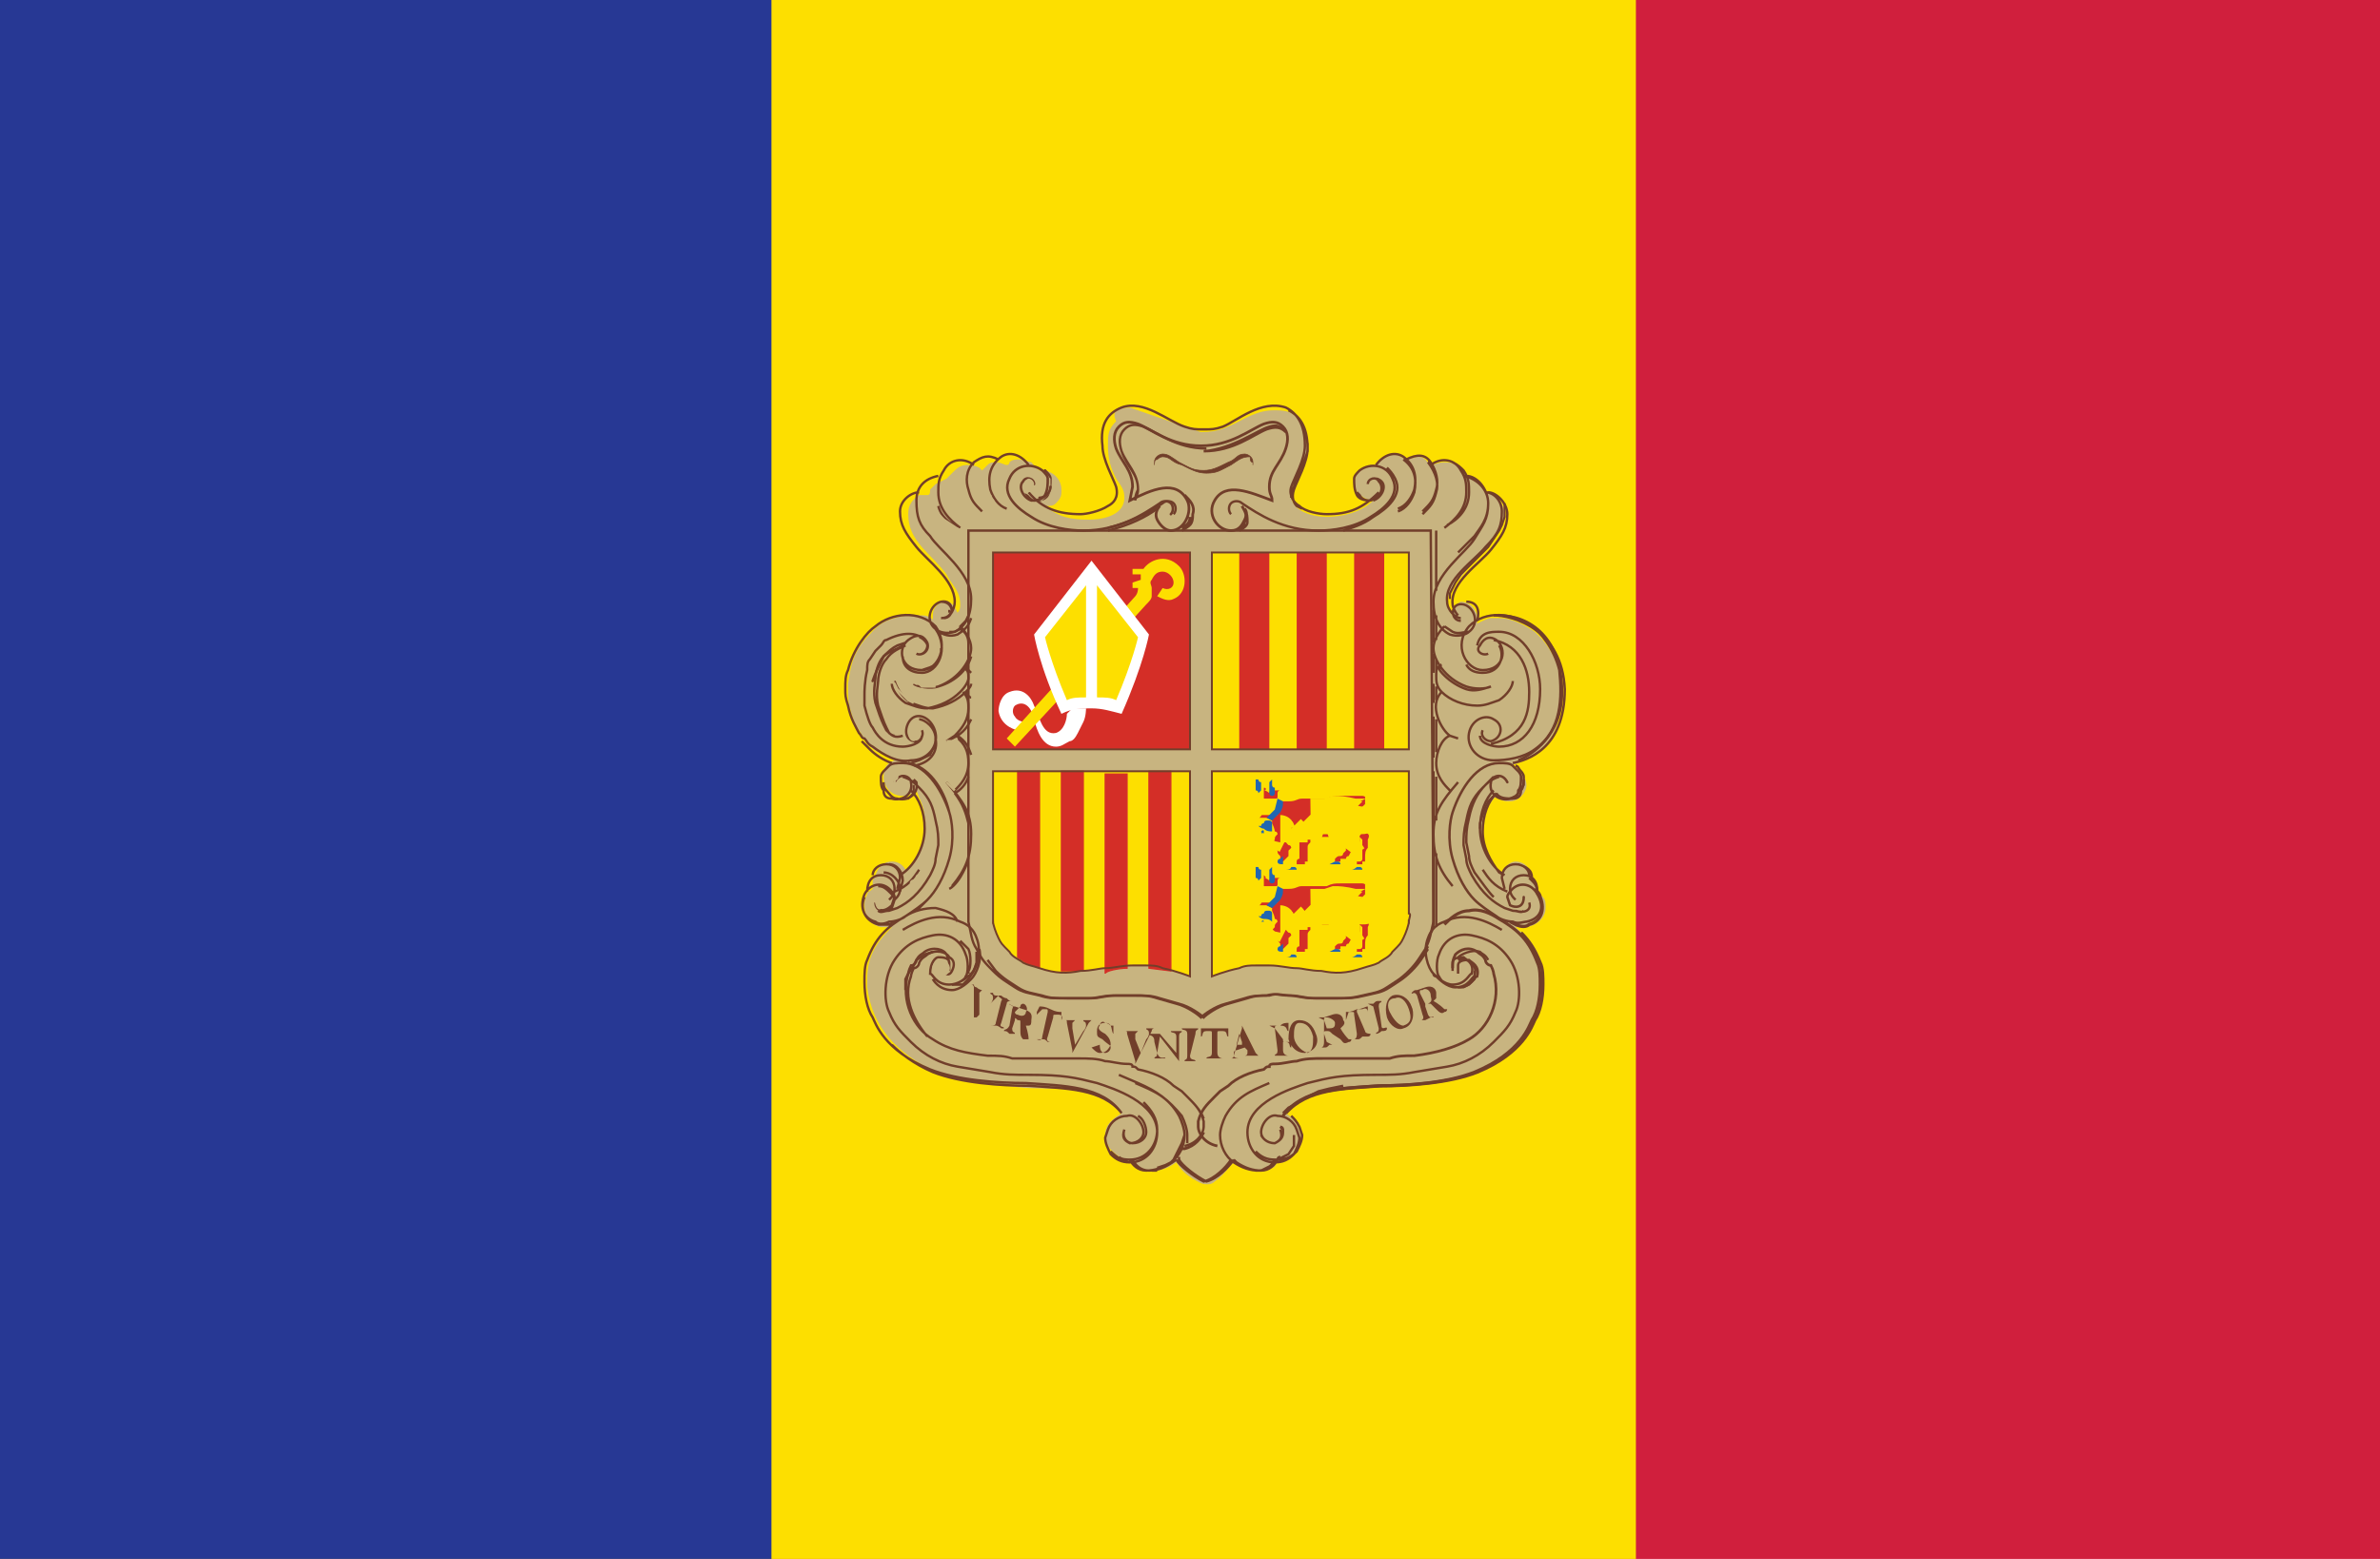 <svg xmlns="http://www.w3.org/2000/svg" width="87" height="57"><path fill="#D01F3D" d="M0-1.7h88v61.6H0z"/><path fill="#FDDF00" d="M0-1.7h59.8v61.6H0z"/><path fill="#273894" d="M0-1.7h28.2v61.6H0z"/><path fill="#C8B480" d="m41.3 14.9 2.6.9c.7 0 1-.2 1.6-.5.4-.2.7-.3 1.1-.3.5 0 .8.1 1 .5.1.2.2.7.2.9-.1.5-.2.7-.4 1.1-.1.2-.2.3-.2.6 0 .6.8.8 1.3.8.1 0 1.1 0 1.7-.6-.3 0-.7-.3-.7-.6 0-.4.3-.6.6-.7h.2l.1-.2c.2-.1.3-.2.5-.2.1 0 .2 0 .3.1l.2.1.4-.1c.1 0 .2 0 .3.1l.2.2c.1 0 .3-.1.5-.1.3 0 .5.1.7.3.1.1.1.2.1.2.1 0 .4.1.5.2.1.1.1.1.1.2s.1.2.2.2.1 0 .2.1c.2.1.4.4.4.7 0 .1 0 .2-.1.3-.3.9-.9 1.2-1.5 2-.3.3-.5.6-.5 1 0 .1.1.3.2.4 0-.2.1-.4.3-.5.3 0 .5.2.6.5v.3c.2-.1.4-.2.5-.2h.3c.5 0 1 .3 1.3.5.9.8 1.1 2 1 2.3-.1.7 0 2-1.9 2.6.3.1.6.4.6.7 0 .3-.3.6-.6.6-.2 0-.3 0-.5-.2-.4.4-.5.8-.5 1.3 0 .3.1.5.2.8.1.3.2.5.5.7.1-.2.3-.4.5-.4s.4.1.5.3v.2c0 .1.1.1.2.2l.1.4c0 .1.1.1.2.2s.1.2.1.4c0 .4-.4.7-.8.7h-.3c.2.2.4.3.6.6.3.4.3.7.4 1.2v.2c0 .6-.1 1-.4 1.5-.3.5-.5.8-1 1.2-.7.5-1.3.7-2.2.9-.6.1-.9.2-1.5.2-.8 0-1.2 0-1.9.1-1 .1-1.7.2-2.4.9.3.2.6.5.6.9s-.3.7-.7.9h-.2c-.1.1-.1.2-.2.2-.2.1-.3.1-.5.1-.4 0-.6-.1-.9-.3-.3.3-.4.5-.7.7-.1.1-.2.1-.3.1-.2 0-.3-.1-.5-.2-.3-.2-.4-.3-.6-.6-.3.2-.5.3-.9.3-.2 0-.4 0-.5-.1-.1-.1-.1-.2-.2-.2l-.3-.1c-.4-.2-.7-.5-.7-.9s.3-.6.6-.8c-.7-.7-1.4-.8-2.3-.9-.8 0-1.2 0-1.9-.1-.6 0-.9-.1-1.5-.2-.4-.1-.7-.1-1.1-.3-1.4-.7-2.3-1.6-2.5-3.1v-.3c0-.8.3-1.3.9-1.9h-.4c-.4-.1-.6-.4-.6-.8 0-.1 0-.2.1-.4 0-.1.1-.1.2-.2v-.3l.1-.2c.1-.3.3-.5.6-.5.2 0 .4.1.5.3.2-.1.3-.3.4-.5.2-.4.3-.6.3-1.1 0-.3 0-.5-.1-.8l-.2-.5c-.1.1-.3.2-.5.2-.4 0-.7-.3-.7-.7 0-.3.1-.5.4-.6-.2-.2-.4-.2-.6-.3-.4-.2-.5-.5-.7-.8-.2-.2-.2-.4-.3-.7-.1-.3-.1-.5-.1-.8V25c.1-.7.2-1.1.6-1.6.3-.3.4-.5.8-.7.3-.1.5-.2.9-.2h.3c.2 0 .3 0 .4.1.1 0 .1.1.1.1v-.2c0-.3.2-.5.5-.5.2 0 .3.2.4.4.1-.1.1-.2.1-.3 0-.5-.3-.7-.5-1.1-.6-.8-1.4-1.2-1.4-2.2 0-.3.1-.5.4-.7h.3c.1 0 .1-.1.1-.2l.2-.2.4-.2.2-.2c.2-.2.3-.3.6-.3.1 0 .2 0 .4.1l.1.1.2-.2c.1-.1.2-.1.3-.1.2 0 .3.1.4.1.1 0 .1-.1.1-.1.1-.1.2-.1.4-.1l.4.1c.1.1.1.2.3.3h.2c.4.1.6.4.6.7 0 .2 0 .3-.2.5-.1.1-.2.1-.4.1.5.4.9.5 1.6.5.6 0 1.3-.2 1.3-.8 0-.3-.1-.4-.3-.7-.2-.4-.3-.7-.3-1.2 0-.4 0-.6.3-.9-.2-.4.1-.5.5-.5z"/><path stroke="#713E2A" stroke-width=".092" stroke-linejoin="round" d="M37.5 18c0 .1.2.3.3.3.1 0 .4 0 .5-.2.1-.2.1-.4.1-.6 0-.1-.1-.2-.2-.3l-.7.8z" fill="none"/><path stroke="#713E2A" stroke-width=".091" stroke-linecap="round" d="M55.1 28.6c-.2-.4-.6-.2-.6 0-.1.5.4.7.7.6.2 0 .3-.1.3-.3.1-.1.1-.3.1-.5 0-.1-.1-.2-.1-.2l-.2-.2c-.1-.1-.3-.1-.5-.1-.8 0-1.4.9-1.7 1.8-.1.3-.2 1 0 1.7s.5 1.2.8 1.5c.2.2.5.4.8.6.1.1.4.2.6.2.2.1.4 0 .5 0 .5-.1.7-.5.4-1-.2-.4-.7-.5-1-.1 0 0-.1.1-.1.2l.1.3c.2.1.5.1.5-.3" fill="none"/><path stroke="#713E2A" stroke-width=".112" d="M52.8 33.8c.2-.2.5-.5.9-.5.4-.1.8.1 1.1.3.7.4 1.1.8 1.4 1.6.1.2.1.5.1.8 0 .5-.1 1-.3 1.3-.1.2-.4 1.2-2.1 1.9-1 .4-2.5.5-3.5.5-1.4.1-2.8.1-3.5 1.1" fill="none"/><path d="M53.1 35.4c0-.2 0-.3.1-.5.2-.2.5-.3.8-.1.1.1.2.1.3.3 0 .1.1.2.2.2.1.2.1.3.1.3.3 1-.2 2-.9 2.4-.5.3-1.2.5-2 .6-.4 0-.6 0-.9.1h-2.4c-.4 0-.7 0-1 .1-.2 0-.5.1-.8.1-.1 0-.2 0-.2.1-.1 0-.1 0-.2.1-.5.1-1 .3-1.3.6l-.3.2-.2.2c-.3.3-.5.5-.6.9v.2c0 .2.2.6.7.7m.9-23.4c.1.2.2.3.1.5s-.2.4-.5.4c-.5 0-.9-.6-.6-1.1.4-.7 1.3-.3 2.1 0 0-.2-.1-.2-.1-.5 0-.6.4-.8.6-1.4.1-.3.1-.6-.1-.8-.2-.2-.4-.2-.7-.1-.5.2-1.2.8-2.3.8-1.1 0-1.8-.6-2.3-.8-.3-.1-.5-.1-.7.1-.2.2-.2.5-.1.8.2.5.6.8.6 1.4l-.1.5c.8-.4 1.7-.8 2.1 0 .2.4-.1 1.1-.6 1.1-.2 0-.4-.2-.5-.4-.1-.2 0-.4.1-.5m.9-.4c.2.2.4.4.3.7 0 .4-.1.4-.4.6m.3-.5c0 .2-.1.3-.3.4" stroke="#713E2A" stroke-width=".099" fill="none"/><path fill="#C8B480" d="m38.1 17.2.2.2.1.1v.5l-.1.1-.1.1-.1.1h-.3l-.1-.1-.1-.1-.2-.1-.1-.1v-.1l.8-.6z"/><path stroke="#713E2A" stroke-width=".092" stroke-linecap="round" d="M37.8 17.7c0-.2-.3-.3-.4-.1-.2.2 0 .6.3.7.1 0 .4 0 .5-.2.1-.2.1-.4.1-.6 0-.1-.1-.2-.2-.3-.4-.3-1-.2-1.2.3-.3.6.3 1.1.8 1.4.6.4 1.4.5 1.9.5 1.3 0 2.2-.6 2.8-1 .1-.1.3-.1.4 0 .1.1.1.3 0 .4" fill="none"/><path stroke="#713E2A" stroke-width=".093" d="m34.1 34.8-.3.1-.3.2-.1.2-.2.3-.1.2v.4m2.6-1.4v.4l-.1.3-.2.3-.2.2h-.4" fill="none"/><path stroke="#713E2A" stroke-width=".105" d="M44 41.4c-.1.2-.3.5-.7.6h-.1" fill="none"/><path stroke="#713E2A" stroke-width=".119" d="M55.6 34.1c.3.3.5.6.7 1.1.1.2.1.5.1.8 0 .5-.1 1-.3 1.3-.1.2-.4 1.2-2.1 1.9-1 .4-2.5.5-3.5.5-1.4.1-2.7.1-3.5 1" fill="none"/><path stroke="#713E2A" stroke-width=".082" d="M53.3 35c.1-.1.5-.3.8-.2.1.1.2.1.3.3" fill="none"/><path stroke="#713E2A" stroke-width=".119" d="m55.2 33.7.2.1c.2.1.4.1.5 0 .4-.1.6-.5.4-1 0-.1-.1-.2-.2-.3" fill="none"/><path stroke="#713E2A" stroke-width=".092" stroke-linecap="round" d="M33 23.6c-.3.2-.5.2-.7.4-.2.4-.3.6-.4.9m6.5-7.1c0 .2-.2.4-.4.4" fill="none"/><path stroke="#713E2A" stroke-width=".088" d="M54.6 22.5c.7 0 2.5.5 2.6 2.7 0 2.2-1.4 2.6-1.9 2.7" fill="none"/><path stroke="#713E2A" stroke-width=".091" d="M54.8 22.5c1.1 0 2.3.8 2.3 2.8 0 1.6-1.1 2.3-1.6 2.5" fill="none"/><path d="M54.1 30.3v-.2l.1-.3.1-.3.1-.2.2-.2m1.1-.6v.2l-.1.1-.1.2-.1.1-.2.1H55m-2-7.3v-.2l.1-.2.1-.2.2-.3.2-.2.3-.3.3-.3.2-.2.2-.3.2-.3.1-.2.1-.3v-.5m-1.7 17.7h.2l.2-.1.1-.1.1-.1v-.3m-21.8-1.7h.4l.2-.1m.7-5v.3l-.1.1-.1.1h-.3m1.3-2.2v.3l-.1.1-.1.2-.2.1-.2.1-.3.1m2.1-5.4-.1.2-.1.1-.1.1v.1l-.2.1h-.2m0-.8v.1" stroke="#713E2A" stroke-width=".078" fill="none"/><g stroke="#713E2A" stroke-width=".087" fill="none"><path d="m35 26.9-.3.2m20.7 6.2c.3.1.6 0 .5-.3m-1.2-4c.1.2.4.2.6.2.2 0 .3-.1.3-.3.1-.1.1-.3.1-.5 0-.1-.1-.2-.1-.2-.1-.1-.1-.2-.2-.2m.8 4.7c0-.3-.1-.4-.2-.5l-.1-.1m.1 0c0-.3-.2-.4-.5-.5m-.5.4-.2-.1c-.3-.4-.6-.9-.6-1.5s.2-1.1.5-1.4m-7.8 11.7.2-.2.2-.1.3-.2.4-.2.2-.1.4-.1.5-.1M45 42.4c-.2.3-.6.7-1 .8-.4-.2-.9-.6-1-.8m.2-.6-.3.6m.4-.9-.1.3m-.3.6-.1.1-.2.1-.3.1m-.8-24.4c0-.1.1-.2.1-.4 0-.6-.4-.8-.6-1.4-.1-.3-.1-.6.1-.8.2-.2.4-.2.7-.1.5.2 1.2.8 2.3.8-1.1 0-1.8-.6-2.3-.8-.3-.1-.5-.1-.7.1-.2.2-.2.5-.1.8.2.5.6.8.6 1.4-.1.2-.1.3-.1.4m2.5-1.8c1.1-.1 2-.8 2.4-.9.3-.1.4 0 .6.2-.2-.2-.4-.2-.7-.1-.5.2-1.2.8-2.3.8M55 32c-.5-.3-.9-1-.9-1.7 0-.6.2-1.1.5-1.4M45 42.4c-.2.3-.6.7-1 .8-.4-.2-.9-.6-1-.8m-.8-23.8.3-.2c.1-.1.3-.1.4 0 .1.1.1.3 0 .4m-2.4.6c.8-.2 1.4-.5 1.8-.8m4.5 22.6c.1 0 .1.1.1.1v.1c0 .2-.1.3-.3.4-.2 0-.4-.1-.5-.3m-5.6-22.2c.8-.2 1.4-.5 1.8-.8m13.4 14.8c-.1.1-.2 0-.4 0l-.3-.1c-.4-.2-.8-.5-1.2-1.2-.1-.2-.2-.4-.2-.6l-.1-.5c0-.3 0-.5.1-.9.1-.5.2-.8.6-1.2.2-.2.3-.3.6-.4m-19.7-5.5c.2.2.4.5.4.8 0 .4-.4 1.1-1.2 1.4-.3.1-.7 0-.9-.1m1.8-.6c.2.1.2.2.2.4 0 .1-.1.3-.3.5-.3.3-.7.5-1.2.6-.3 0-.5-.1-.8-.2-.3-.2-.5-.5-.5-.7m2.6.3c.2.2.2.4.2.6 0 .4-.2.7-.5 1l-.3.2m17.9-3v.5m-.1-.7v.7m.1-2.1v.9m-.1-1.1v1.2m-.2 11.2c-.2.3-.3.5-.6.8-.3.3-.5.4-.8.6-.3.2-.5.2-.9.3-.4.1-.6.1-.9.1h-.9c-.4 0-.6-.1-.9-.1-.3 0-.5-.1-.8 0-.3 0-.5 0-.8.1l-.7.2c-.4.1-.8.4-.9.5-.1-.1-.5-.4-.9-.5l-.7-.2c-.3-.1-.5-.1-.8-.1h-.8c-.4 0-.6.1-.9.1H39c-.4 0-.6 0-.9-.1-.4-.1-.6-.1-.9-.3-.3-.2-.5-.3-.8-.6l-.1-.1m5.8 7.4h.2m4.2-.4h.2l.2-.1.2-.1.2-.3v-.4M54 22.7c.1-.4 0-.7-.4-.7m-18.2 6.4c-.1.3-.3.5-.5.6m.6-6.4c-.1.3-.2.4-.5.6-.3.1-.5 0-.7-.1m-.8.8c.2.1.4-.1.4-.3 0-.1-.2-.3-.3-.3m.8 12.2.1.1c.1 0 .2.1.3-.1.1-.2.1-.4-.1-.5-.1-.2-.5-.3-.8-.1-.1.1-.2.1-.3.3 0 .1-.1.2-.2.2-.1.2-.1.3-.1.3-.3.8.1 1.6.6 2.2m12.9 3.3.1.1v.1c0 .2-.1.3-.3.4-.2 0-.4-.1-.5-.3m7.4-24.1c.5.1.9.5.9 1 0 .6-.2.8-.5 1.3S52.4 21 52.4 22c0 .6.2 1 .6 1.2.3.1.6 0 .7-.1.4-.3.2-.9-.2-1-.5-.1-.5.6-.1.6m2.5 9.3c0-.2-.2-.4-.5-.4s-.5.2-.5.5l.1.4m-2.2-9.6c-.2.2-.4.5-.4.8 0 .4.4 1.1 1.2 1.4.3.1.7.1.9 0m-21.4-1.5c-.2.1-.5.2-.7.5-.2.2-.3.6-.3.8 0 .1-.1.5 0 .9.1.3.2.6.3.8l.1.2s.1.1.2.1m8.8 12.7c.7.3 1.2.5 1.6 1.2.1.2.2.5.2.7 0 .4-.2.8-.5 1-.3.2-.6.3-.9.3-.3 0-.5-.2-.6-.4m-6.4-15.5c.4.3.5.6.5 1 0 .5-.3.8-.5 1m-.3-.3c.6.7.9 1.1.9 1.9 0 .8-.2 1.3-.7 1.9m10.5-13c.1-.1.2-.2.2-.3.1-.2.1-.4 0-.5.1.2.1.3.1.5 0 .1-.1.2-.3.3m7.2 11.8v2.7m-.1-2.9v2.7c0 .1 0 .3-.1.4m.1-5.9v2m.1-1.8V30m0-3.7v1.2m-.1-1.3v1.5m.1-2.6v.5m-.1-.6v.7m-.2 8.9c-.2.4-.4.6-.6.9-.3.3-.5.4-.8.6-.3.2-.5.2-.9.3-.4.1-.6.1-.9.1h-.9c-.4 0-.6-.1-.9-.1-.3 0-.5-.1-.8 0-.3 0-.5 0-.8.1l-.7.2c-.4.1-.8.4-.9.5-.1-.1-.5-.4-.9-.5l-.7-.2c-.3-.1-.5-.1-.8-.1h-.8c-.4 0-.6.1-.9.1H39c-.4 0-.6 0-.9-.1-.4-.1-.6-.1-.9-.3-.3-.2-.5-.3-.8-.6l-.3-.4m-.3-.4c.1.4-.1.9-.3 1.1-.1.1-.4.4-.7.4-.5 0-.7-.4-.7-.4m1-1.4.3.3c.1.2.1.7 0 .8v.1m-2.8 2.6c.3.3.8.7 1.5 1 1 .4 2.5.5 3.5.5 1.4.1 2.7.1 3.4 1m2.4-.6c.2.2.5.5.6.8m-1 1.5c-.4.3-.7.4-1 .4-.3 0-.5-.2-.6-.4m-.8-.3c.2.2.5.4.7.4m3.8-.1c-.2.3-.6.7-1 .8-.4-.2-.9-.6-1-.8v-.1m2 .1.1.1c.3.2.6.3.9.3.3 0 .5-.2.6-.4 0 0 0-.1.1-.1m-.2.1-.1.2-.2.1-.2.1h-.2m1.3-2c.1.1.2.2.3.4l.1.3c0 .2-.1.4-.2.6-.2.2-.4.3-.7.3h-.1m0 0c-.3 0-.5-.1-.7-.3m8.7-9.3c-.2-.2-.4-.5-.7-.9-.1-.2-.2-.4-.2-.6l-.1-.5c0-.3 0-.5.1-.9.1-.5.3-.9.6-1.2l.3-.3M54.4 18c.3 0 .7.4.7.8 0 .5-.2.8-.6 1.3-.4.5-1.5 1.2-1.4 2 0 .1.1.3.2.4m-.5.4.3.2c.2.1.4 0 .6 0m-3-6c.1.1.2.2.3.4.3.6-.3 1.1-.8 1.4-.4.3-.8.4-1.1.5m1-1.1c-.1 0-.3 0-.4-.2l-.1-.1m-2 .6-.2-.1c-.1-.1-.2-.3-.1-.6s.5-1 .5-1.5c0-.8-.3-1.2-.7-1.4m.7 1.2v.3l-.1.3-.2.4-.1.3-.1.3-.1.2v.2m5.2 17.4c0 .1.1.1.1.1.1.1.4.4.7.4.5 0 .6-.4.7-.4.1-.4-.1-.5-.3-.6 0 0-.1-.1-.3 0m-20.7-1.3h-.5c-.4-.1-.7-.5-.5-1m1.8-4.3.1.1c.1.5-.4.7-.7.6-.2 0-.3-.2-.4-.3-.1-.1-.1-.2-.1-.3m3-3.3c.1.1.1.2.2.2m-.2-1.1.2.2m0 .4c0 .1-.1.2-.2.3-.3.3-.7.5-1.2.6-.3 0-.5-.1-.8-.2-.3-.2-.5-.5-.6-.8m2.4-1.9c.2.1.3.3.3.5m.1.5c-.1.4-.5.9-1.2 1.1-.3.1-.8 0-.9-.1m-.4-1c0 .4.3.6.7.6.6 0 1-.9.5-1.6m-2.7 4.1.3.3c.2.2.5.4.8.5m.8.1c.6-.1.9-.5.8-1 0-.4-.4-.7-.6-.7m.8-4.3c.3 0 .4.2.4.4m-.5-3.9c.1.4.4.6.7.8m19.8 4.3c.2.3.1 1-.6 1-.3 0-.5-.1-.6-.3m-1.1-4.9v2.2m-19 2.3c.2.1.5-.1.4-.4-.1-.2-.3-.4-.7-.1-.4.3-.3 1.1.5 1.1.6 0 1-.9.5-1.6-.6-.6-1.6-.5-2.2 0-.3.2-.8.8-1 1.6-.1.2-.1.4-.1.7 0 .2 0 .3.1.6.1.5.3.8.4 1 .1.1.1.2.2.2.1.1.1.2.3.3.4.3.9.6 1.4.5.6 0 1-.5.9-1-.1-.5-.6-.8-.9-.5-.2.2-.3.7.1.8.2.1.4-.2.3-.4m17.7-9.9c.4-.2.7-.2.9.1.2.3.3.7.2 1-.1.4-.2.5-.5.8m.3-1.7c.4-.3.9-.2 1.1.2.2.3.2.5.2.8 0 .6-.4 1-.8 1.3m1.5-1.3c.3 0 .6.3.6.7 0 .5-.1.8-.6 1.3-.4.5-1.5 1.2-1.4 2 0 .3.3.6.5.6m1 1.3c-.2.1-.5-.1-.3-.3.1-.2.3-.4.6-.2.4.3.3 1.1-.5 1.1-.6 0-1.1-.9-.5-1.6.6-.6 1.6-.5 2.3 0 .3.2.8.8 1 1.6.1 1 .1 2.2-.9 2.9-.4.3-1 .4-1.5.4-.6 0-1-.5-.9-1 .1-.5.6-.7.9-.5.4.2.3.7-.1.8-.2 0-.4-.2-.3-.4m-.2-3.1c.1-.5.5-.5.8-.5.9 0 1.5 1.1 1.5 2.1 0 1.3-.6 2.1-1.5 2.1-.2 0-.7-.1-.7-.4m.5-3.5c1 .2 1.3 1.1 1.3 1.9 0 .7-.1 1.6-1.4 1.9m1.7 5.4c0-.4-.2-.6-.5-.6s-.5.2-.5.5c0 .2.1.3.2.4m-1.2-1.1c.2.3.4.6.9.8m-.2 1.4c-.5-.3-1.3-.7-2.1-.3-.3.1-.5.3-.6.6-.2.5 0 1.1.2 1.3.1.1.4.4.7.4.5 0 .6-.4.7-.4.1-.4-.2-.5-.3-.6-.1 0-.4 0-.4.2v.3m-6.3 5.8c.1.3 0 .4-.2.5-.3 0-.5-.2-.5-.4 0-.3.3-.7.6-.6.3 0 .6.2.7.5l.1.3c0 .2-.1.4-.2.6-.2.2-.4.3-.7.3-.6 0-1-.5-1-1.1 0-1.1 1.6-1.6 2.2-1.8.8-.2 1.2-.3 2.5-.3.5 0 .9 0 1.4-.1l1.2-.2c.6-.1 1.2-.4 1.7-.9.4-.4.6-.6.8-1.1.2-.4.2-1.3-.2-1.9-.4-.6-.9-.8-1.4-.9-.5-.1-1 .1-1.2.7-.1.2-.1.7 0 .8.1.2.3.4.7.4.5 0 .6-.4.7-.4.1-.4-.2-.5-.3-.6-.1 0-.4 0-.4.2v.3m-6.9 4c-.7.3-1.2.5-1.6 1.2-.1.2-.2.5-.2.7 0 .4.2.8.5 1 .3.2.6.3.9.3.3 0 .5-.2.6-.4M53 26.9c-.3.1-.5.6-.5 1 0 .5.3.8.5 1m.3-.3c-.6.7-.9 1.1-.9 1.9 0 .8.2 1.3.7 1.9M50.3 17c.3-.4.7-.5 1-.3.4.3.5.7.4 1.2-.1.3-.3.6-.6.7m-14.6-1.8c-.4-.2-.6-.1-.9.1-.3.3-.3.7-.2 1 .1.4.2.5.5.8m-.3-1.7c-.4-.3-.9-.2-1.1.2-.2.3-.2.5-.2.8 0 .6.4 1 .8 1.3m-.8-1.9c-.5.1-.8.4-.8.9 0 .6.1.9.5 1.3.3.5 1.5 1.3 1.5 2.3 0 .6-.2 1-.6 1.2-.3.1-.6 0-.7-.1-.4-.3-.2-.9.2-1 .5-.1.5.6.1.6m-.9-4.6c-.3 0-.7.3-.7.7 0 .5.2.8.6 1.3.4.5 1.4 1.2 1.4 2 0 .3-.2.6-.4.6m-1.8 6c.2-.4.6-.2.6 0 .1.5-.4.7-.7.6-.2 0-.3-.1-.3-.3-.1-.1-.1-.3-.1-.5 0-.1.1-.2.1-.2l.2-.2c.1-.1.3-.1.5-.1.8 0 1.4.9 1.7 1.8.1.3.2 1 0 1.7s-.5 1.2-.8 1.5c-.2.2-.5.4-.8.6-.1.1-.4.2-.6.2-.2.1-.4.1-.5 0-.4-.1-.6-.5-.4-1 .2-.4.7-.5 1-.1 0 0 .1.1.1.2l-.1.3c-.3.3-.6.2-.6-.1m.1.3c.1.1.2 0 .4 0l.3-.1c.4-.2.8-.5 1.2-1.2.1-.2.2-.4.2-.6l.1-.5c0-.3 0-.5-.1-.9-.1-.5-.2-.8-.6-1.2-.2-.2-.3-.3-.6-.4m-1.3 4.2c0-.4.2-.6.5-.6s.5.2.5.5c0 .2-.1.3-.2.4m-.6-.9c0-.2.2-.4.5-.4s.5.2.5.5l-.1.4m.1-.5c.5-.3.9-1 .9-1.7 0-.6-.2-1.1-.5-1.4m.3 2.9c-.2.3-.4.6-.9.8m2.3 1.1c-.1-.3-.4-.4-.8-.5-.4 0-.8.1-1.1.3-.7.4-1.1.8-1.4 1.6-.1.2-.1.5-.1.8 0 .5.1 1 .3 1.3.1.2.4 1.2 2.1 1.9 1 .4 2.5.5 3.5.5 1.4.1 2.8.1 3.5 1.1M33 34c.5-.3 1.3-.7 2.1-.3.3.1.5.3.6.6.2.5 0 1.1-.2 1.3-.2.2-.5.4-.8.4-.5 0-.6-.4-.7-.4 0-.4.2-.6.3-.6.1 0 .4 0 .4.2v.3m0-.1c0-.2 0-.3-.1-.5s-.5-.3-.8-.1c-.1.1-.2.1-.3.3 0 .1-.1.2-.2.2-.1.2-.1.3-.1.3-.3 1 .2 2 .9 2.4.6.4 1.2.5 2 .6.4 0 .6 0 .9.1h2.4c.4 0 .7 0 1 .1.2 0 .5.1.8.1.1 0 .2 0 .2.1.1 0 .1 0 .2.1.5.1 1 .3 1.3.6l.3.2.2.2c.3.3.5.5.6.9v.2c0 .2-.2.6-.7.7m-2.2-.6c-.1.3 0 .4.2.5.3 0 .5-.2.5-.4 0-.3-.3-.7-.6-.6-.3 0-.6.2-.7.5l-.1.3c0 .2.1.4.2.6.2.2.4.3.7.3.6 0 1-.5 1-1.1 0-1.1-1.6-1.6-2.2-1.8-.8-.2-1.2-.3-2.5-.3-.5 0-.9 0-1.4-.1L35 39c-.6-.1-1.2-.4-1.7-.9-.4-.4-.6-.6-.8-1.1-.2-.4-.2-1.3.2-1.9.4-.6.9-.8 1.4-.9.5-.1 1 .1 1.2.7.1.2.1.7 0 .8 0 .1-.3.3-.6.3-.5 0-.6-.4-.7-.4 0-.4.2-.6.3-.6.1 0 .4 0 .4.2v.3M37.6 17c-.3-.4-.7-.5-1-.3-.4.3-.5.7-.4 1.2.1.3.3.6.6.7m13.6-.6c-.6.6-1.1.8-1.9.8-.3 0-.8-.1-1-.3-.2-.1-.4-.4-.3-.7.1-.3.5-1 .5-1.5 0-.8-.3-1.2-.7-1.4-.9-.3-1.8.5-2.3.7-.3.1-.4.1-.7.1-.3 0-.4 0-.7-.1-.6-.2-1.5-1-2.3-.7-.5.2-.8.6-.7 1.4 0 .5.4 1.2.5 1.5.1.4-.1.6-.3.7-.3.2-.8.3-1 .3-.8 0-1.4-.2-1.9-.8m3.3 21.3.7.3c.7.3 1.1.6 1.6 1.2.1.2.2.5.2.7v.3m-2.5.5c.1.1.3.1.4.1.6 0 1-.5 1-1.1 0-.4-.2-.7-.5-1m-.7 1c-.1.3.1.5.3.5.3 0 .5-.2.5-.4s-.1-.5-.3-.6m12-23.4c.4 0 .8.5.8 1 0 .6-.3.9-.5 1.2l-.6.6m-.2-3.3c.2.1.3.2.4.3.2.3.2.5.2.8 0 .6-.4 1-.8 1.2m-.7-2.3c.1 0 .1.1 0 0 .3.4.4.8.3 1.1-.1.4-.2.5-.5.8m-.7-2c.4.3.5.7.4 1.2-.1.3-.3.6-.6.7m1.5 5.7c0 .1.1.2.2.3.2.2.5.4.8.5.3.1.6 0 .9-.1m-22.4 7.3c.2 0 .3.1.5.3 0 0 .1.1.1.2l-.1.3c-.3.2-.6.1-.6-.2m1.2-5.1c.7.1 1.3.9 1.5 1.8.1.3.2 1 0 1.7s-.5 1.2-.8 1.5l-.3.3-.1.1m-1-1.7c.3 0 .5.3.5.6l-.1.4m-.6-.7c.3 0 .6.3.6.6 0 .2-.1.3-.2.4m2.2-3.9c.3.4.4.7.5 1.1m0 1.2c0 .2-.1.4-.2.6-.1.2-.3.5-.5.6m.3-5.6c.3.2.4.4.5.7m0-1.3c-.1.2-.2.4-.5.6m-1.3-2.4.3-.1.2-.1.1-.2.1-.2v-.2m-1.3-.2-.3.1c-.2.1-.3.2-.5.4s-.3.6-.3.8c0 .1-.1.5 0 .9.1.3.2.6.3.8l.1.2c.2.2.3.3.6.2m1.8-4.7c0 .2-.1.4-.4.4m-.6.8c-.3-.3-.8-.3-1.4 0-.1 0-.1.1-.2.2l-.2.2-.2.3c-.1.1-.1.2-.1.4-.1.4-.1.8-.1.9v.4c.1.4.2.7.3.8.1.2.4.7 1.1.7.2 0 .7-.1.7-.4M50 17.7c0-.2.3-.3.4-.1.2.2.1.6-.3.7-.1 0-.4 0-.5-.2-.1-.2-.1-.4-.1-.6 0-.1.1-.2.2-.3.4-.3 1-.2 1.2.3.3.6-.3 1.1-.8 1.4-.6.4-1.4.5-1.9.5-1.3 0-2.2-.6-2.8-1-.1-.1-.3-.1-.4 0-.1.1-.1.3 0 .4m5.3-1.3c.1 0 .2.1.2.1.2.2 0 .6-.3.7m2.5 7c-.5.5 0 1.4.3 1.6l.3.1m-.6-2.7c-.2.1-.2.2-.2.4s0 .4.2.6c.3.3.8.5 1.3.5.3 0 .5-.1.8-.2.3-.2.5-.5.5-.7"/><path d="M52.4 33.4v.3c-.1.4-.1.6-.3 1-.2.3-.3.5-.6.8-.3.3-.5.4-.8.6-.3.2-.5.2-.9.3-.4.1-.6.1-.9.1H48c-.4 0-.6-.1-.9-.1-.3 0-.5-.1-.8 0-.3 0-.5 0-.8.1l-.7.2c-.4.1-.8.4-.9.5-.1-.1-.5-.4-.9-.5l-.7-.2c-.3-.1-.5-.1-.8-.1h-.8c-.4 0-.6.1-.9.1h-.9c-.4 0-.6 0-.9-.1-.4-.1-.6-.1-.9-.3-.3-.2-.5-.3-.8-.6-.3-.3-.4-.4-.6-.8-.2-.3-.2-.6-.3-1V19.4h16.9l.1 14z"/></g><g fill="#C8B480"><path stroke="#C8B480" stroke-width=".045" d="M34.1 35.4c0-.2.2-.3.3-.3.2 0 .3.2.3.3 0 .2-.2.3-.3.3-.2 0-.3-.1-.3-.3zM32 32.9c0-.2.1-.3.2-.3s.2.1.2.3c0 .2-.1.3-.2.3-.1.1-.2-.1-.2-.3z"/><path d="M33.2 26.8c0-.1.1-.3.2-.3s.2.1.2.3c0 .1-.1.3-.2.3s-.2-.1-.2-.3zm4.2-9c0-.1.1-.3.2-.3s.2.1.2.2-.1.3-.2.3c-.1.1-.2 0-.2-.2z"/></g><path d="M32.9 28.3c-.1 0-.1 0-.1.1 0 0 0 .1-.1.1v.2m.6 3.6c0-.1.1-.1.1-.1l.1-.1s0-.1.1-.1l.1-.2m-.2 1.8-.2.1-.2.1-.2.1-.2.1m2.2-5.1-.1-.1-.1-.1-.1-.1M35 27l-.2.1h-.2m-2-2.3c0 .1 0 .1.1.2l.1.2.2.2.2.2.2.1m-.1-.8.2.1c.1 0 .1 0 .2.1h.5m.9-5.7-.3-.2-.3-.2-.2-.2-.1-.2m1.1-.5c0 .1 0 .1.1.2l.2.3c.1.1.2.2.4.3m.2-.8c0 .1 0 .1.1.2l.1.2.2.2.3.2" stroke="#C8B480" stroke-width=".087" fill="none"/><path fill="#713E2A" stroke="#713E2A" stroke-width=".024" d="M45.8 16.9c0-.2-.2-.3-.3-.3-.3 0-.3.2-.6.3-.4.2-.6.3-.9.3-.4 0-.5-.1-.9-.3-.3-.2-.4-.3-.6-.3-.1 0-.3.1-.3.3v.1c0-.1 0-.2.1-.2.1-.1.2-.1.2-.1.3 0 .3.2.7.3.4.2.6.3.9.3.4 0 .5-.1.9-.3.3-.2.4-.3.7-.3 0 .1 0 .2.1.2v.1-.1z"/><path d="m36.4 36.5.1-.1h-.1s-.1 0-.1-.1h-.1c0 .1.1 0 .1.2 0 0 0 .1-.1.2l-.4.4v-.8l.1-.1s-.1 0-.2-.1c0 0-.1 0-.1-.1h-.1c.1 0 .1.1.1.1v1.1h.1l.7-.7zm.4.2c0-.1.1-.1.2-.1-.1 0-.1 0-.2-.1 0 0-.1 0-.2-.1h-.1c0 .1.2.1.1.2l-.2.8c0 .1-.1.1-.2.1h.2c.1 0 .2.1.2.1h.1c0-.1-.2 0-.1-.2l.2-.7zm.5.1c0-.1.1-.1.1-.1.1 0 .2.2.1.3 0 .1-.1.2-.3.1 0 0-.1 0-.1-.1l.2-.2zm-.4.7c-.1.2-.2.1-.2.2.1 0 .1 0 .2.1h.2c0-.1-.1 0-.1-.2l.1-.3c0-.1 0-.1.1 0 .1 0 .1 0 .1.1v.3c0 .1 0 .2.1.3h.2c0-.2-.1-.5-.1-.5h.1c.1 0 .1-.1.1-.2s.1-.3-.3-.4l-.3-.1c-.1 0-.1 0-.2-.1 0 .1.2 0 .1.2l-.1.6zm1.2.4c0 .2-.2.1-.2.1h.2c.1 0 .1 0 .2.1h.1s-.2 0-.1-.2l.2-.7c0-.1 0-.1.1-.1h.1c.2 0 .1.2.1.2V37c-.1 0-.2 0-.4-.1s-.3-.1-.4-.1l-.1.2v.1l.2-.2h.1c.1 0 .1 0 .1.1l-.2.9zm1.7-.5.1-.1h-.3c0 .1.1 0 .1.2 0 0 0 .1-.1.2l-.3.5-.1-.6v-.2l.1-.1h-.4c.1 0 .1 0 .1.1l.2 1v.1l.6-1.1zm.1.9c.1.1.2.2.3.2.2 0 .3-.1.4-.3 0-.2-.1-.3-.2-.4-.2-.1-.3-.2-.2-.3 0-.1.1-.2.2-.1.3 0 .2.3.3.4v-.3h-.1s-.1-.1-.2-.1c-.2 0-.3.1-.3.3 0 .2 0 .2.2.3.2.2.3.2.3.3 0 .1-.1.2-.2.2-.2 0-.2-.2-.2-.4v.1l-.3.1zm2.2-.6c0-.1.1-.1.1-.1h-.3c0 .1.1 0 .1.2 0 0 0 .1-.1.2l-.2.5-.2-.5v-.2l.1-.1h-.5c.1 0 .1 0 .1.1l.3 1v.1l.6-1.2zm.2.8c0 .2-.1.1-.1.2h.4c0-.1-.2.1-.3-.2l.1-.6.7.9v-.9c0-.2.1-.1.1-.2h-.4c0 .1.2 0 .2.2v.6l-.6-.7H42c0 .1.2 0 .2.3l.1.4zm1.4-.7c0-.2.1-.1.1-.2h-.6c0 .1.2 0 .2.2v.8c0 .2-.1.1-.1.2h.4c0-.1-.2 0-.2-.2l.2-.8zm.6.7c0 .2-.2.1-.2.2h.6s-.2 0-.2-.2v-.7c0-.1 0-.1.1-.1h.1c.2 0 .1.2.2.2v-.3h-1v.3c.1 0 0-.2.2-.2h.1c.1 0 .1 0 .1.1v.7zm.9-.3.1-.4.1.3v.1h-.2zm.3.1.1.1v.1c0 .1-.1.1-.1.1h.5l-.1-.1-.5-1v.1l-.3 1c0 .1-.1.1-.1.1h.3s-.2 0-.2-.1v-.1c0-.1.1-.1.1-.1l.3-.1zm1.1-.7c0-.1 0-.1.2-.1.3 0 .2.2.3.2v-.3c-.1 0-.2 0-.3.1h-.4l.2.1.1.8c0 .2-.1.1-.1.2h.5s-.2 0-.2-.2v-.3h.1c.2 0 .1.2.2.2v-.4s0 .2-.1.2H47c-.1 0-.1 0-.1-.1l-.3-.4zm.5.4c.1.3.3.5.6.5.5-.1.5-.5.4-.7-.1-.3-.3-.5-.6-.5s-.4.3-.4.7zm.2-.1c0-.2 0-.5.2-.5s.4.1.5.5c0 .3 0 .5-.2.6-.3-.1-.5-.4-.5-.6zm1.1-.6c0-.1 0-.1.1-.1s.3.1.3.2 0 .2-.2.2h-.1l-.1-.3zm0 .8c0 .2-.1.2-.1.2h.1c.1 0 .1 0 .2-.1h.1l-.2-.1-.1-.3c0-.1 0-.1.1-.1s.1 0 .2.1l.3.2c.1.1.1.2.3.1.1 0 .1-.1.1-.1h-.1c-.2-.2-.3-.4-.3-.4l.1-.1s.1-.1 0-.2c0-.1-.1-.3-.4-.2l-.3.1h-.2l.2.1v.8zm1.2-.3c0 .2-.1.2-.1.2h.1c.1 0 .1 0 .2-.1h.2s.1 0 .1-.1c0 0-.2 0-.2-.1l-.3-.7c0-.1 0-.1.1-.1h.1c.2-.1.2.1.2.1v-.2c-.1 0-.2.1-.4.1-.2.1-.3.1-.4.1v.3l.1-.3h.1c.1 0 .1 0 .1.1l.1.7zm.8-1c0-.2.1-.1.1-.2h-.1c-.1 0-.1 0-.2.1H50l.2.1.2.8c0 .2-.1.1-.1.2 0 0 .1 0 .2-.1.1 0 .2 0 .2-.1s-.2.1-.2-.1l-.1-.7zm.3.4c.1.3.4.5.6.4.4-.1.4-.6.3-.8-.1-.3-.4-.5-.7-.4-.2.1-.3.4-.2.8zm.1-.2c-.1-.2-.1-.5.2-.5.2-.1.4.1.5.4.1.3.1.5-.2.6-.2 0-.4-.3-.5-.5zm1.1-.7c0-.1 0-.1.1-.1.1-.1.3 0 .3.2 0 .1.1.2-.1.3h-.1l-.2-.4zm.1.8c.1.2-.1.2 0 .2h.1l.2-.1h.1c0-.1-.1.1-.2-.1l-.1-.3v-.1h.2l.2.2c.1.1.2.2.3.1.1 0 .1-.1.1-.1h-.1c-.2-.2-.4-.3-.4-.3l.1-.1v-.2c0-.1-.1-.3-.4-.2l-.3.1c-.1 0-.1 0-.2.1 0 .1.1-.1.2.1l.2.7z" fill="#713E2A"/><path fill="#D42E27" d="M36.3 20.2h7.2v7.2h-7.2v-7.2z"/><path fill="#fff" d="M39.7 25.9s0 .3-.1.5l-.2.4c-.1.2-.2.3-.3.3-.2.1-.3.2-.5.2-.5 0-.7-.6-.8-1-.1-.5-.4-.7-.7-.5-.1.1-.1.3 0 .4.1.2.4.2.4.2l-.3.3s-.6-.1-.7-.7c0-.2.1-.6.4-.7.5-.2.8.2.9.5.2.4.3 1.1.8 1 .3-.1.4-.5.4-.7l.2-.2h.5zm827.621 0s0 .3-.1.5l-.2.4c-.1.2-.2.3-.3.3-.2.1-.3.2-.5.2-.5 0-.7-.6-.8-1-.1-.5-.4-.7-.7-.5-.1.1-.1.3 0 .4.1.2.4.2.4.2l-.3.3s-.6-.1-.7-.7c0-.2.1-.6.4-.7.5-.2.8.2.9.5.2.4.3 1.1.8 1 .3-.1.4-.5.4-.7l.2-.2h.5z"/><path fill="#FDDF00" d="m40.6 22.8.9-1s.1-.1.1-.3h-.2v-.2l.3-.1V21h-.3v-.2h.4c.2-.3.8-.6 1.3-.1.3.3.3 1-.2 1.2-.2.1-.4 0-.6-.1l.2-.3c.2.1.4 0 .4-.2s-.2-.4-.4-.4-.3.1-.4.3c-.1.1 0 .2 0 .3v.3c0 .1-.1.2-.2.3l-1 1.1-3.8 4.1-.3-.3 3.8-4.2z"/><path fill="#fff" d="M37.8 23.2s.2 1.2 1 2.9c.4-.2.7-.2 1.1-.2.4 0 .7.1 1.1.2.8-1.8 1-2.9 1-2.9l-2.1-2.7-2.1 2.7z"/><path fill="#FDDF00" d="m40.1 21.4 1.5 1.9s-.2.9-.8 2.3c-.2-.1-.4-.1-.7-.1v-4.1zm-.4 0-1.5 1.9s.2.9.8 2.3c.2-.1.4-.1.7-.1v-4.1zm4.6-1.2h7.2v7.2h-7.2v-7.2z"/><path fill="#D42E27" d="M45.3 20.2h1.1v7.2h-1.1v-7.2zm2.1 0h1.1v7.2h-1.1v-7.2zm2.1 0h1.1v7.2h-1.1v-7.2z"/><path fill="#FDDF00" d="M36.3 33.7c0 .1.1.4.2.6.1.2.1.2.4.5.1.2.4.3.5.4.2.1.3.1.6.2.6.2 1 .2 1.5.1.4 0 .7-.1.9-.1.3 0 .6-.1 1-.1h.5c.2 0 .4 0 .6.1.5.1 1 .3 1 .3v-7.5h-7.2v5.5z"/><path fill="#D42E27" stroke="#D42E27" stroke-width=".045" d="m37.2 35 .3.2.5.2v-7.2h-.8V35zm4 .4v-7.1h-.8v7.3c0-.1.5-.2.8-.2zm1.6-7.2H42v7.2l.8.1v-7.3zm-3.2 0v7.3h-.8v-7.3h.8z"/><path fill="#FDDF00" d="M51.5 33.7c0 .1-.1.4-.2.6-.1.2-.1.2-.4.5-.1.2-.4.3-.5.4-.2.1-.3.1-.6.2-.6.2-1 .2-1.5.1-.4 0-.7-.1-.9-.1-.3 0-.6-.1-1-.1h-.5c-.2 0-.4 0-.6.1-.5.1-1 .3-1 .3v-7.5h7.2v5.2c.1 0 0 .2 0 .3z"/><path fill="#D42E27" d="m46.2 28.8-.1.1s-.1 0-.1.1h-.1v.1s0 .1-.1.1l-.1.1-.1.1-.1.1v.1l.1.1v.1h.3c.1 0 .1.1.1.1h.3l.2.1v.1c.1.2.1.3.1.3.1 0 .1.1.1.1-.1.1-.1.1-.1.2-.1.1-.1.1 0 .2l.1.2c0 .1 0 .1.1.2v.2h.1l.1-.1.1-.1v-.2l.1-.1s0-.1-.1-.1c-.1-.1-.1-.1-.1-.2v-.1l.2-.2h.3v1s-.1 0-.1.1v.1h.3v-.1h.1V31c0-.1 0-.1.1-.2v-.2h.9c.1.1.2.1.2.1v.2h.1v-.2h.2v.1-.2h.1v.2s0 .1-.1.1c0 .1-.1.1-.1.1v.1l-.1.1s0 .1-.1.1-.1 0-.2.1v.1h.2v-.1h.2s0-.1.1-.1c.1-.2.1-.2.3-.3l.1-.1v-.3l.1.1v.7c0 .1-.1.1-.1.1h-.1v.1h.2v-.1h.1v-.1c0-.2 0-.3.1-.4v-.3c.1-.2 0-.2-.1-.3 0-.1-.1-.1-.1-.1v-.5l.2-.2v-.4c-.1-.1-.2-.1-.2-.1H49c-.2 0-.3 0-.5.1h-.9c-.2 0-.2.1-.5.1h-.3l-.2-.1c.1 0 .1 0 .1-.1V29s0-.1.1-.1h-.3s-.1 0-.1.1c0 0-.1-.1-.2-.1.1 0 .1-.1 0-.1zm.1 1.1z"/><g stroke="#FDDF00"><path d="M50.1 29.9c-.2.1-.3.1-.3.1l-.6-.1-.3.1h-.1v-.1h-.3l.1-.1h-.1s-.1 0-.1-.1h.1l.3-.1c.1 0 .3 0 .7.1h.5c.1 0 .1-.1.1-.2s0-.1-.1-.2h-.1" fill="none"/><path fill="#FBD901" d="M46.2 29.2h-.1s0 .1-.1.1h.2v-.1z"/><path d="M47.2 30.3c.1.1.1.1.1.2v.3m.6-.6v.1l-.1.3v.1m-1-.4c.1 0 0 .3.2.4m2.3.1.3-.2m-1 .1c.3-.1.5-.2.7-.3m-.4-.1c.2 0 .2.1.3.1l.4.3h.1" fill="none"/><path fill="#FBD901" d="M45.6 29.5h.2-.1c0 .1-.1.1-.1 0z"/></g><path d="M46.2 30.3c-.1 0-.2-.1-.2-.1h.1s0-.1.1-.1c0 0 0-.1.1-.1h.1s.1 0 .1.1v.3c-.1 0-.2 0-.3-.1zm-.1.1c.1-.1.1 0 .1 0 0 .1 0 .1-.1 0 .1.1 0 .1 0 0zM46 29s0-.1-.1-.1v-.4h.1s0 .1.1.1v.3l-.1.1zm.3.9.2.1.3-.3c.1-.2.1-.2.1-.4l-.2-.1-.1.4-.3.3zm.4 1.6s0-.1.1-.1l.1-.1v.3c-.1 0-.2 0-.2-.1zm2.9.2h.1c.1 0 .1.1.1.1h-.4c.1 0 .2-.1.2-.1zm-.8-.2h.1c.1 0 .1.1.1.1h-.4l.2-.1zm-1.6.2h.1c.1 0 .1.1.1.1H47c.2 0 .2-.1.2-.1zm-.7-2.6c-.1 0-.1-.1-.1-.1v-.4l.1-.1v.2s0 .1.1.1v.2s0 .1-.1.1z" fill="#2166B1"/><path fill="#D42E27" d="m46.2 32-.1.1s-.1 0-.1.1h-.1v.1s0 .1-.1.1l-.1.1-.1.1-.1.1v.1l.1.1v.1h.3c.1 0 .1 0 .1.1h.3l.2.1v.1c.1.2.1.3.1.3.1 0 .1.1.1.1-.1.1-.1.1-.1.2-.1.1-.1.1 0 .2l.1.2c0 .1 0 .1.1.2v.2h.1l.1-.1.1-.1v-.2l.1-.1s0-.1-.1-.1c-.1-.1-.1-.1-.1-.2v-.1l.2-.2h.3v1s-.1 0-.1.1v.1h.3v-.1h.1v-.5c0-.1 0-.1.1-.2v-.2h.9c.1.1.2.1.2.1v.2h.1v-.2h.2v.1-.2h.1v.2s0 .1-.1.1c0 .1-.1.1-.1.1v.1l-.1.1s0 .1-.1.1-.1 0-.2.1v.1h.2v-.1h.2s0-.1.1-.1c.1-.2.1-.2.3-.3l.1-.1v-.3l.1.1v.7c0 .1-.1.1-.1.1h-.1v.1h.2v-.1h.1v-.1c0-.2 0-.3.1-.4v-.3c.1-.2 0-.2-.1-.3 0-.1-.1-.1-.1-.1V33l.2-.2v-.4c-.1-.1-.2-.1-.2-.1H49c-.2 0-.3 0-.5.1h-.9c-.2 0-.2.1-.5.1h-.3l-.2-.1c.1 0 .1 0 .1-.1v-.1s0-.1.1-.1h-.3s-.1 0-.1.1c0 0-.1-.1-.2-.1.1 0 .1 0 0-.1zm.1 1.1z"/><g stroke="#FDDF00"><path d="M50.1 33.2c-.1.1-.2.1-.3.1l-.6-.1-.3.1h-.1v-.1h-.3l.1-.1h-.1s-.1 0-.1-.1h.1l.3-.1c.1 0 .3 0 .7.1h.5c.1 0 .1-.1.1-.2s0-.1-.1-.2h-.1" fill="none"/><path fill="#FBD901" d="M46.2 32.4h-.1s0 .1-.1.1h.2v-.1z"/><path d="M47.2 33.5c.1.1.1.1.1.2v.3m.6-.6v.1l-.1.3v.1m-1-.3c.1 0 0 .3.2.4m2.3.1.3-.2m-1 0c.3-.1.5-.2.7-.3m-.4-.1c.2 0 .2.1.3.1l.4.3h.1" fill="none"/><path fill="#FBD901" d="M45.6 32.7h.2-.1c0 .1-.1.1-.1 0z"/></g><path d="M46.2 33.6c-.1 0-.2-.1-.2-.1h.1s0-.1.1-.1c0 0 0-.1.1-.1h.1s.1 0 .1.1v.3c-.1-.1-.2-.1-.3-.1zm-.1.1c.1-.1.1 0 .1 0h-.1zm-.1-1.5s0-.1-.1-.1v-.4h.1s0 .1.1.1v.3l-.1.1zm.3.9.2.1.3-.3c.1-.2.1-.2.1-.4l-.2-.1-.1.4-.3.3zm.4 1.6s0-.1.1-.1l.1-.1v.3c-.1 0-.2 0-.2-.1zm2.9.2h.1c.1 0 .1.1.1.1h-.4c.1 0 .2-.1.2-.1zm-.8-.2h.1c.1 0 .1.1.1.1h-.4l.2-.1zm-1.6.2h.1c.1 0 .1.1.1.1H47c.2 0 .2-.1.2-.1zm-.7-2.6c-.1 0-.1-.1-.1-.1v-.4l.1-.1v.2s0 .1.1.1v.2s0 .1-.1.1z" fill="#2166B1"/><path d="M36.3 20.2h7.2v7.2h-7.2v-7.2zm8 0h7.2v7.2h-7.2v-7.2zm-8 13.5c0 .1.1.4.2.6.1.2.1.2.4.5.1.2.4.3.5.4.2.1.3.1.6.2.6.2 1 .2 1.5.1.4 0 .7-.1.9-.1.3 0 .6-.1 1-.1h.5c.2 0 .4 0 .6.1.5.1 1 .3 1 .3v-7.5h-7.2v5.5zm15.2 0c0 .1-.1.4-.2.6-.1.2-.1.2-.4.5-.1.2-.4.3-.5.4-.2.1-.3.1-.6.2-.6.2-1 .2-1.5.1-.4 0-.7-.1-.9-.1-.3 0-.6-.1-1-.1h-.5c-.2 0-.4 0-.6.1-.5.1-1 .3-1 .3v-7.5h7.2v5.2c.1 0 0 .2 0 .3z" stroke="#713E2A" stroke-width=".07" fill="none"/></svg>
